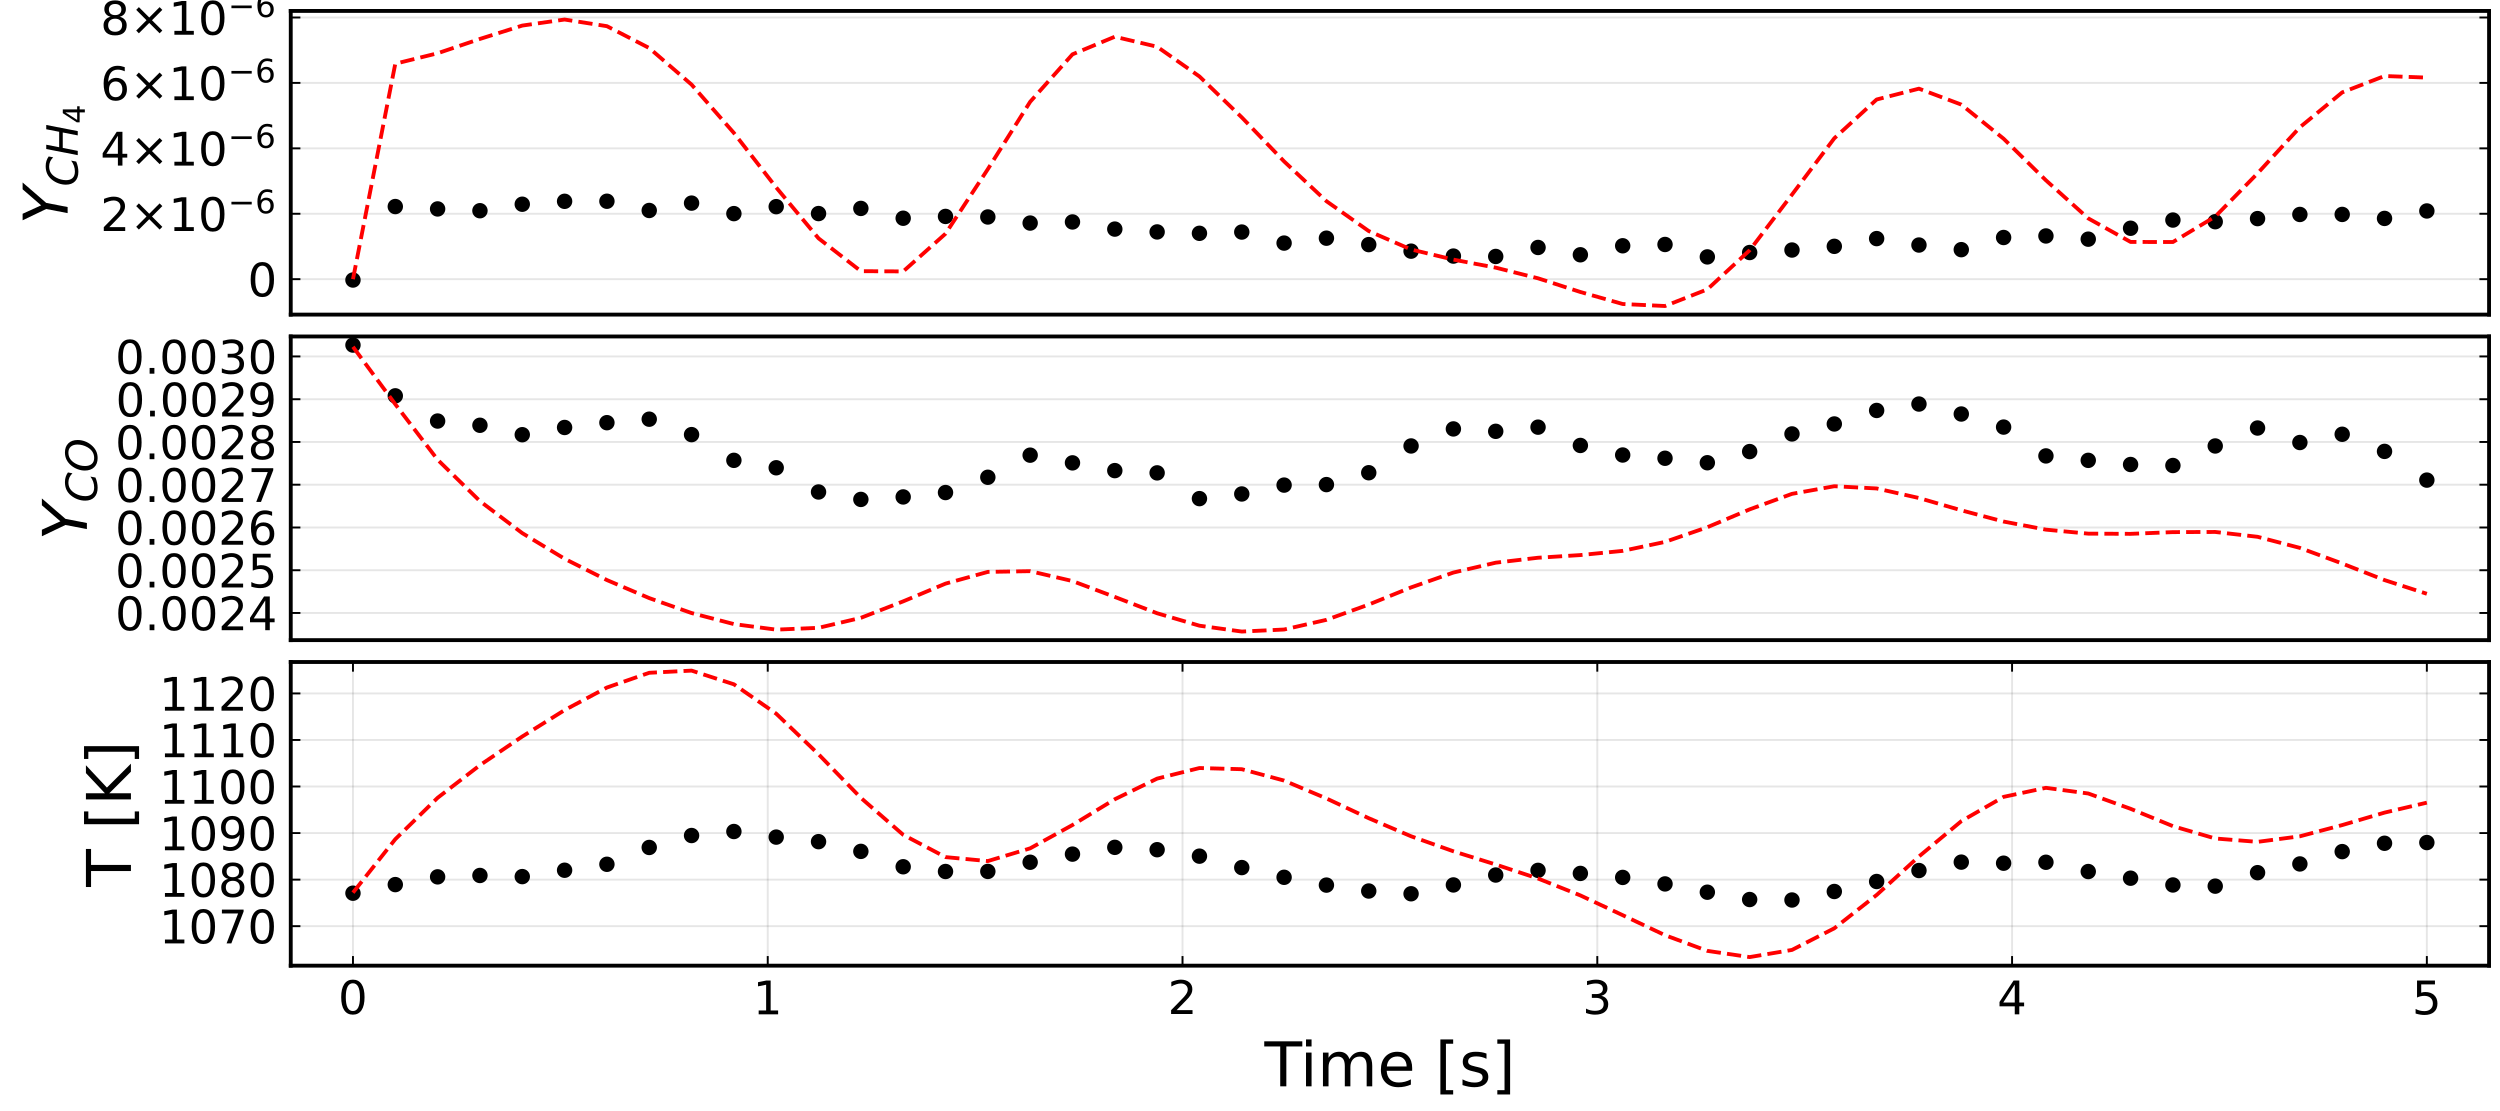 <?xml version="1.0" encoding="utf-8" standalone="no"?>
<!DOCTYPE svg PUBLIC "-//W3C//DTD SVG 1.1//EN"
  "http://www.w3.org/Graphics/SVG/1.1/DTD/svg11.dtd">
<!-- Created with matplotlib (https://matplotlib.org/) -->
<svg height="288pt" version="1.1" viewBox="0 0 648 288" width="648pt" xmlns="http://www.w3.org/2000/svg" xmlns:xlink="http://www.w3.org/1999/xlink">
 <defs>
  <style type="text/css">*{stroke-linecap:butt;stroke-linejoin:round;}</style>
 </defs>
 <g id="figure_1">
  <g id="patch_1">
   <path d="M 0 288 
L 648 288 
L 648 0 
L 0 0 
z
" style="fill:#ffffff;"/>
  </g>
  <g id="axes_1">
   <g id="patch_2">
    <path d="M 75.363 81.545 
L 645.165 81.545 
L 645.165 2.835 
L 75.363 2.835 
z
" style="fill:#ffffff;"/>
   </g>
   <g id="matplotlib.axis_1">
    <g id="xtick_1"/>
    <g id="xtick_2"/>
    <g id="xtick_3"/>
    <g id="xtick_4"/>
    <g id="xtick_5"/>
    <g id="xtick_6"/>
   </g>
   <g id="matplotlib.axis_2">
    <g id="ytick_1">
     <g id="line2d_1">
      <path clip-path="url(#p6707113367)" d="M 75.363 72.363 
L 645.165 72.363 
" style="fill:none;stroke:#000000;stroke-linecap:square;stroke-opacity:0.1;stroke-width:0.5;"/>
     </g>
     <g id="line2d_2">
      <defs>
       <path d="M 0 0 
L 2.5 0 
" id="mff1ef08247" style="stroke:#000000;stroke-width:0.5;"/>
      </defs>
      <g>
       <use style="stroke:#000000;stroke-width:0.5;" x="75.363" xlink:href="#mff1ef08247" y="72.363"/>
      </g>
     </g>
     <g id="line2d_3">
      <defs>
       <path d="M 0 0 
L -2.5 0 
" id="mc7619517e2" style="stroke:#000000;stroke-width:0.5;"/>
      </defs>
      <g>
       <use style="stroke:#000000;stroke-width:0.5;" x="645.165" xlink:href="#mc7619517e2" y="72.363"/>
      </g>
     </g>
     <g id="text_1">
      <!-- $\mathregular{0}$ -->
      <g transform="translate(64.183 76.922)scale(0.12 -0.12)">
       <defs>
        <path d="M 31.781 66.406 
Q 24.172 66.406 20.328 58.906 
Q 16.5 51.422 16.5 36.375 
Q 16.5 21.391 20.328 13.891 
Q 24.172 6.391 31.781 6.391 
Q 39.453 6.391 43.281 13.891 
Q 47.125 21.391 47.125 36.375 
Q 47.125 51.422 43.281 58.906 
Q 39.453 66.406 31.781 66.406 
z
M 31.781 74.219 
Q 44.047 74.219 50.516 64.516 
Q 56.984 54.828 56.984 36.375 
Q 56.984 17.969 50.516 8.266 
Q 44.047 -1.422 31.781 -1.422 
Q 19.531 -1.422 13.062 8.266 
Q 6.594 17.969 6.594 36.375 
Q 6.594 54.828 13.062 64.516 
Q 19.531 74.219 31.781 74.219 
z
" id="DejaVuSans-48"/>
       </defs>
       <use transform="translate(0 0.781)" xlink:href="#DejaVuSans-48"/>
      </g>
     </g>
    </g>
    <g id="ytick_2">
     <g id="line2d_4">
      <path clip-path="url(#p6707113367)" d="M 75.363 55.406 
L 645.165 55.406 
" style="fill:none;stroke:#000000;stroke-linecap:square;stroke-opacity:0.1;stroke-width:0.5;"/>
     </g>
     <g id="line2d_5">
      <g>
       <use style="stroke:#000000;stroke-width:0.5;" x="75.363" xlink:href="#mff1ef08247" y="55.406"/>
      </g>
     </g>
     <g id="line2d_6">
      <g>
       <use style="stroke:#000000;stroke-width:0.5;" x="645.165" xlink:href="#mc7619517e2" y="55.406"/>
      </g>
     </g>
     <g id="text_2">
      <!-- $\mathregular{2×10^{-6}}$ -->
      <g transform="translate(26.023 59.965)scale(0.12 -0.12)">
       <defs>
        <path d="M 19.188 8.297 
L 53.609 8.297 
L 53.609 0 
L 7.328 0 
L 7.328 8.297 
Q 12.938 14.109 22.625 23.891 
Q 32.328 33.688 34.812 36.531 
Q 39.547 41.844 41.422 45.531 
Q 43.312 49.219 43.312 52.781 
Q 43.312 58.594 39.234 62.25 
Q 35.156 65.922 28.609 65.922 
Q 23.969 65.922 18.812 64.312 
Q 13.672 62.703 7.812 59.422 
L 7.812 69.391 
Q 13.766 71.781 18.938 73 
Q 24.125 74.219 28.422 74.219 
Q 39.75 74.219 46.484 68.547 
Q 53.219 62.891 53.219 53.422 
Q 53.219 48.922 51.531 44.891 
Q 49.859 40.875 45.406 35.406 
Q 44.188 33.984 37.641 27.219 
Q 31.109 20.453 19.188 8.297 
z
" id="DejaVuSans-50"/>
        <path d="M 70.125 53.719 
L 47.797 31.297 
L 70.125 8.984 
L 64.312 3.078 
L 41.891 25.484 
L 19.484 3.078 
L 13.719 8.984 
L 35.984 31.297 
L 13.719 53.719 
L 19.484 59.625 
L 41.891 37.203 
L 64.312 59.625 
z
" id="DejaVuSans-215"/>
        <path d="M 12.406 8.297 
L 28.516 8.297 
L 28.516 63.922 
L 10.984 60.406 
L 10.984 69.391 
L 28.422 72.906 
L 38.281 72.906 
L 38.281 8.297 
L 54.391 8.297 
L 54.391 0 
L 12.406 0 
z
" id="DejaVuSans-49"/>
        <path d="M 10.594 35.5 
L 73.188 35.5 
L 73.188 27.203 
L 10.594 27.203 
z
" id="DejaVuSans-8722"/>
        <path d="M 33.016 40.375 
Q 26.375 40.375 22.484 35.828 
Q 18.609 31.297 18.609 23.391 
Q 18.609 15.531 22.484 10.953 
Q 26.375 6.391 33.016 6.391 
Q 39.656 6.391 43.531 10.953 
Q 47.406 15.531 47.406 23.391 
Q 47.406 31.297 43.531 35.828 
Q 39.656 40.375 33.016 40.375 
z
M 52.594 71.297 
L 52.594 62.312 
Q 48.875 64.062 45.094 64.984 
Q 41.312 65.922 37.594 65.922 
Q 27.828 65.922 22.672 59.328 
Q 17.531 52.734 16.797 39.406 
Q 19.672 43.656 24.016 45.922 
Q 28.375 48.188 33.594 48.188 
Q 44.578 48.188 50.953 41.516 
Q 57.328 34.859 57.328 23.391 
Q 57.328 12.156 50.688 5.359 
Q 44.047 -1.422 33.016 -1.422 
Q 20.359 -1.422 13.672 8.266 
Q 6.984 17.969 6.984 36.375 
Q 6.984 53.656 15.188 63.938 
Q 23.391 74.219 37.203 74.219 
Q 40.922 74.219 44.703 73.484 
Q 48.484 72.75 52.594 71.297 
z
" id="DejaVuSans-54"/>
       </defs>
       <use transform="translate(0 0.766)" xlink:href="#DejaVuSans-50"/>
       <use transform="translate(63.623 0.766)" xlink:href="#DejaVuSans-215"/>
       <use transform="translate(147.412 0.766)" xlink:href="#DejaVuSans-49"/>
       <use transform="translate(211.035 0.766)" xlink:href="#DejaVuSans-48"/>
       <use transform="translate(275.615 39.047)scale(0.7)" xlink:href="#DejaVuSans-8722"/>
       <use transform="translate(334.268 39.047)scale(0.7)" xlink:href="#DejaVuSans-54"/>
      </g>
     </g>
    </g>
    <g id="ytick_3">
     <g id="line2d_7">
      <path clip-path="url(#p6707113367)" d="M 75.363 38.449 
L 645.165 38.449 
" style="fill:none;stroke:#000000;stroke-linecap:square;stroke-opacity:0.1;stroke-width:0.5;"/>
     </g>
     <g id="line2d_8">
      <g>
       <use style="stroke:#000000;stroke-width:0.5;" x="75.363" xlink:href="#mff1ef08247" y="38.449"/>
      </g>
     </g>
     <g id="line2d_9">
      <g>
       <use style="stroke:#000000;stroke-width:0.5;" x="645.165" xlink:href="#mc7619517e2" y="38.449"/>
      </g>
     </g>
     <g id="text_3">
      <!-- $\mathregular{4×10^{-6}}$ -->
      <g transform="translate(26.023 43.008)scale(0.12 -0.12)">
       <defs>
        <path d="M 37.797 64.312 
L 12.891 25.391 
L 37.797 25.391 
z
M 35.203 72.906 
L 47.609 72.906 
L 47.609 25.391 
L 58.016 25.391 
L 58.016 17.188 
L 47.609 17.188 
L 47.609 0 
L 37.797 0 
L 37.797 17.188 
L 4.891 17.188 
L 4.891 26.703 
z
" id="DejaVuSans-52"/>
       </defs>
       <use transform="translate(0 0.766)" xlink:href="#DejaVuSans-52"/>
       <use transform="translate(63.623 0.766)" xlink:href="#DejaVuSans-215"/>
       <use transform="translate(147.412 0.766)" xlink:href="#DejaVuSans-49"/>
       <use transform="translate(211.035 0.766)" xlink:href="#DejaVuSans-48"/>
       <use transform="translate(275.615 39.047)scale(0.7)" xlink:href="#DejaVuSans-8722"/>
       <use transform="translate(334.268 39.047)scale(0.7)" xlink:href="#DejaVuSans-54"/>
      </g>
     </g>
    </g>
    <g id="ytick_4">
     <g id="line2d_10">
      <path clip-path="url(#p6707113367)" d="M 75.363 21.493 
L 645.165 21.493 
" style="fill:none;stroke:#000000;stroke-linecap:square;stroke-opacity:0.1;stroke-width:0.5;"/>
     </g>
     <g id="line2d_11">
      <g>
       <use style="stroke:#000000;stroke-width:0.5;" x="75.363" xlink:href="#mff1ef08247" y="21.493"/>
      </g>
     </g>
     <g id="line2d_12">
      <g>
       <use style="stroke:#000000;stroke-width:0.5;" x="645.165" xlink:href="#mc7619517e2" y="21.493"/>
      </g>
     </g>
     <g id="text_4">
      <!-- $\mathregular{6×10^{-6}}$ -->
      <g transform="translate(26.023 26.052)scale(0.12 -0.12)">
       <use transform="translate(0 0.766)" xlink:href="#DejaVuSans-54"/>
       <use transform="translate(63.623 0.766)" xlink:href="#DejaVuSans-215"/>
       <use transform="translate(147.412 0.766)" xlink:href="#DejaVuSans-49"/>
       <use transform="translate(211.035 0.766)" xlink:href="#DejaVuSans-48"/>
       <use transform="translate(275.615 39.047)scale(0.7)" xlink:href="#DejaVuSans-8722"/>
       <use transform="translate(334.268 39.047)scale(0.7)" xlink:href="#DejaVuSans-54"/>
      </g>
     </g>
    </g>
    <g id="ytick_5">
     <g id="line2d_13">
      <path clip-path="url(#p6707113367)" d="M 75.363 4.536 
L 645.165 4.536 
" style="fill:none;stroke:#000000;stroke-linecap:square;stroke-opacity:0.1;stroke-width:0.5;"/>
     </g>
     <g id="line2d_14">
      <g>
       <use style="stroke:#000000;stroke-width:0.5;" x="75.363" xlink:href="#mff1ef08247" y="4.536"/>
      </g>
     </g>
     <g id="line2d_15">
      <g>
       <use style="stroke:#000000;stroke-width:0.5;" x="645.165" xlink:href="#mc7619517e2" y="4.536"/>
      </g>
     </g>
     <g id="text_5">
      <!-- $\mathregular{8×10^{-6}}$ -->
      <g transform="translate(26.023 9.095)scale(0.12 -0.12)">
       <defs>
        <path d="M 31.781 34.625 
Q 24.75 34.625 20.719 30.859 
Q 16.703 27.094 16.703 20.516 
Q 16.703 13.922 20.719 10.156 
Q 24.75 6.391 31.781 6.391 
Q 38.812 6.391 42.859 10.172 
Q 46.922 13.969 46.922 20.516 
Q 46.922 27.094 42.891 30.859 
Q 38.875 34.625 31.781 34.625 
z
M 21.922 38.812 
Q 15.578 40.375 12.031 44.719 
Q 8.5 49.078 8.5 55.328 
Q 8.5 64.062 14.719 69.141 
Q 20.953 74.219 31.781 74.219 
Q 42.672 74.219 48.875 69.141 
Q 55.078 64.062 55.078 55.328 
Q 55.078 49.078 51.531 44.719 
Q 48 40.375 41.703 38.812 
Q 48.828 37.156 52.797 32.312 
Q 56.781 27.484 56.781 20.516 
Q 56.781 9.906 50.312 4.234 
Q 43.844 -1.422 31.781 -1.422 
Q 19.734 -1.422 13.25 4.234 
Q 6.781 9.906 6.781 20.516 
Q 6.781 27.484 10.781 32.312 
Q 14.797 37.156 21.922 38.812 
z
M 18.312 54.391 
Q 18.312 48.734 21.844 45.562 
Q 25.391 42.391 31.781 42.391 
Q 38.141 42.391 41.719 45.562 
Q 45.312 48.734 45.312 54.391 
Q 45.312 60.062 41.719 63.234 
Q 38.141 66.406 31.781 66.406 
Q 25.391 66.406 21.844 63.234 
Q 18.312 60.062 18.312 54.391 
z
" id="DejaVuSans-56"/>
       </defs>
       <use transform="translate(0 0.766)" xlink:href="#DejaVuSans-56"/>
       <use transform="translate(63.623 0.766)" xlink:href="#DejaVuSans-215"/>
       <use transform="translate(147.412 0.766)" xlink:href="#DejaVuSans-49"/>
       <use transform="translate(211.035 0.766)" xlink:href="#DejaVuSans-48"/>
       <use transform="translate(275.615 39.047)scale(0.7)" xlink:href="#DejaVuSans-8722"/>
       <use transform="translate(334.268 39.047)scale(0.7)" xlink:href="#DejaVuSans-54"/>
      </g>
     </g>
    </g>
    <g id="text_6">
     <!-- $Y_{CH_4}$ -->
     <g transform="translate(17.543 58.11)rotate(-90)scale(0.16 -0.16)">
      <defs>
       <path d="M 6.297 72.906 
L 16.891 72.906 
L 30.516 42.922 
L 56.5 72.906 
L 67.578 72.906 
L 34.516 34.719 
L 27.781 0 
L 17.922 0 
L 24.609 34.719 
z
" id="DejaVuSans-Oblique-89"/>
       <path d="M 69.484 67.281 
L 67.484 56.891 
Q 62.797 61.625 57.547 63.922 
Q 52.297 66.219 46.188 66.219 
Q 37.844 66.219 31.516 62.203 
Q 25.203 58.203 20.609 50 
Q 17.672 44.734 16.125 38.844 
Q 14.594 32.953 14.594 27 
Q 14.594 17.047 19.75 11.812 
Q 24.906 6.594 34.719 6.594 
Q 41.5 6.594 47.75 8.766 
Q 54 10.938 59.906 15.281 
L 57.625 3.609 
Q 51.812 1.125 45.875 -0.141 
Q 39.938 -1.422 33.984 -1.422 
Q 19.969 -1.422 12.078 6.188 
Q 4.203 13.812 4.203 27.391 
Q 4.203 36.078 7.203 44.469 
Q 10.203 52.875 15.828 59.812 
Q 21.781 67.188 29.422 70.703 
Q 37.062 74.219 47.219 74.219 
Q 53.469 74.219 59.062 72.484 
Q 64.656 70.75 69.484 67.281 
z
" id="DejaVuSans-Oblique-67"/>
       <path d="M 16.891 72.906 
L 26.812 72.906 
L 21 43.016 
L 56.781 43.016 
L 62.594 72.906 
L 72.516 72.906 
L 58.297 0 
L 48.391 0 
L 55.172 34.719 
L 19.391 34.719 
L 12.594 0 
L 2.688 0 
z
" id="DejaVuSans-Oblique-72"/>
      </defs>
      <use transform="translate(0 0.094)" xlink:href="#DejaVuSans-Oblique-89"/>
      <use transform="translate(61.084 -16.312)scale(0.7)" xlink:href="#DejaVuSans-Oblique-67"/>
      <use transform="translate(109.961 -16.312)scale(0.7)" xlink:href="#DejaVuSans-Oblique-72"/>
      <use transform="translate(162.598 -27.797)scale(0.49)" xlink:href="#DejaVuSans-52"/>
     </g>
    </g>
   </g>
   <g id="PathCollection_1">
    <defs>
     <path d="M 0 2 
C 0.53 2 1.039 1.789 1.414 1.414 
C 1.789 1.039 2 0.53 2 0 
C 2 -0.53 1.789 -1.039 1.414 -1.414 
C 1.039 -1.789 0.53 -2 0 -2 
C -0.53 -2 -1.039 -1.789 -1.414 -1.414 
C -1.789 -1.039 -2 -0.53 -2 0 
C -2 0.53 -1.789 1.039 -1.414 1.414 
C -1.039 1.789 -0.53 2 0 2 
z
" id="ma1928ff692"/>
    </defs>
    <g clip-path="url(#p6707113367)">
     <use x="91.49" xlink:href="#ma1928ff692" y="72.581"/>
     <use x="102.46" xlink:href="#ma1928ff692" y="53.538"/>
     <use x="113.43" xlink:href="#ma1928ff692" y="54.155"/>
     <use x="124.401" xlink:href="#ma1928ff692" y="54.618"/>
     <use x="135.371" xlink:href="#ma1928ff692" y="52.937"/>
     <use x="146.342" xlink:href="#ma1928ff692" y="52.18"/>
     <use x="157.312" xlink:href="#ma1928ff692" y="52.161"/>
     <use x="168.282" xlink:href="#ma1928ff692" y="54.555"/>
     <use x="179.253" xlink:href="#ma1928ff692" y="52.648"/>
     <use x="190.223" xlink:href="#ma1928ff692" y="55.369"/>
     <use x="201.193" xlink:href="#ma1928ff692" y="53.565"/>
     <use x="212.164" xlink:href="#ma1928ff692" y="55.356"/>
     <use x="223.134" xlink:href="#ma1928ff692" y="54.022"/>
     <use x="234.105" xlink:href="#ma1928ff692" y="56.566"/>
     <use x="245.075" xlink:href="#ma1928ff692" y="56.1"/>
     <use x="256.045" xlink:href="#ma1928ff692" y="56.24"/>
     <use x="267.016" xlink:href="#ma1928ff692" y="57.815"/>
     <use x="277.986" xlink:href="#ma1928ff692" y="57.53"/>
     <use x="288.957" xlink:href="#ma1928ff692" y="59.381"/>
     <use x="299.927" xlink:href="#ma1928ff692" y="60.116"/>
     <use x="310.897" xlink:href="#ma1928ff692" y="60.475"/>
     <use x="321.868" xlink:href="#ma1928ff692" y="60.148"/>
     <use x="332.838" xlink:href="#ma1928ff692" y="63.007"/>
     <use x="343.809" xlink:href="#ma1928ff692" y="61.738"/>
     <use x="354.779" xlink:href="#ma1928ff692" y="63.403"/>
     <use x="365.749" xlink:href="#ma1928ff692" y="65.099"/>
     <use x="376.72" xlink:href="#ma1928ff692" y="66.375"/>
     <use x="387.69" xlink:href="#ma1928ff692" y="66.476"/>
     <use x="398.661" xlink:href="#ma1928ff692" y="64.143"/>
     <use x="409.631" xlink:href="#ma1928ff692" y="66.039"/>
     <use x="420.601" xlink:href="#ma1928ff692" y="63.705"/>
     <use x="431.572" xlink:href="#ma1928ff692" y="63.369"/>
     <use x="442.542" xlink:href="#ma1928ff692" y="66.588"/>
     <use x="453.513" xlink:href="#ma1928ff692" y="65.454"/>
     <use x="464.483" xlink:href="#ma1928ff692" y="64.806"/>
     <use x="475.453" xlink:href="#ma1928ff692" y="63.85"/>
     <use x="486.424" xlink:href="#ma1928ff692" y="61.844"/>
     <use x="497.394" xlink:href="#ma1928ff692" y="63.512"/>
     <use x="508.365" xlink:href="#ma1928ff692" y="64.712"/>
     <use x="519.335" xlink:href="#ma1928ff692" y="61.56"/>
     <use x="530.305" xlink:href="#ma1928ff692" y="61.16"/>
     <use x="541.276" xlink:href="#ma1928ff692" y="61.992"/>
     <use x="552.246" xlink:href="#ma1928ff692" y="59.162"/>
     <use x="563.217" xlink:href="#ma1928ff692" y="57.037"/>
     <use x="574.187" xlink:href="#ma1928ff692" y="57.466"/>
     <use x="585.157" xlink:href="#ma1928ff692" y="56.662"/>
     <use x="596.128" xlink:href="#ma1928ff692" y="55.588"/>
     <use x="607.098" xlink:href="#ma1928ff692" y="55.58"/>
     <use x="618.068" xlink:href="#ma1928ff692" y="56.613"/>
     <use x="629.039" xlink:href="#ma1928ff692" y="54.681"/>
    </g>
   </g>
   <g id="line2d_16">
    <path clip-path="url(#p6707113367)" d="M 91.49 72.363 
L 102.46 16.514 
L 113.43 13.804 
L 124.401 10.093 
L 135.371 6.63 
L 146.342 5.062 
L 157.312 6.785 
L 168.282 12.451 
L 179.253 21.928 
L 190.223 34.463 
L 201.193 48.596 
L 212.164 61.776 
L 223.134 70.283 
L 234.105 70.353 
L 245.075 60.578 
L 256.045 43.846 
L 267.016 26.387 
L 277.986 14.082 
L 288.957 9.521 
L 299.927 12.11 
L 310.897 19.818 
L 321.868 30.423 
L 332.838 41.839 
L 343.809 52.144 
L 354.779 59.892 
L 365.749 64.661 
L 376.72 67.298 
L 387.69 69.375 
L 398.661 72.136 
L 409.631 75.683 
L 420.601 78.798 
L 431.572 79.318 
L 442.542 75.004 
L 453.513 64.867 
L 464.483 50.442 
L 475.453 35.841 
L 486.424 25.791 
L 497.394 22.982 
L 508.365 27.108 
L 519.335 35.952 
L 530.305 46.736 
L 541.276 56.606 
L 552.246 62.707 
L 563.217 62.734 
L 574.187 56.139 
L 585.157 44.942 
L 596.128 32.989 
L 607.098 23.947 
L 618.068 19.702 
L 629.039 20.113 
" style="fill:none;stroke:#ff0000;stroke-dasharray:3.7,1.6;stroke-dashoffset:0;"/>
   </g>
   <g id="patch_3">
    <path d="M 75.363 81.545 
L 75.363 2.835 
" style="fill:none;stroke:#000000;stroke-linecap:square;stroke-linejoin:miter;"/>
   </g>
   <g id="patch_4">
    <path d="M 645.165 81.545 
L 645.165 2.835 
" style="fill:none;stroke:#000000;stroke-linecap:square;stroke-linejoin:miter;"/>
   </g>
   <g id="patch_5">
    <path d="M 75.363 81.545 
L 645.165 81.545 
" style="fill:none;stroke:#000000;stroke-linecap:square;stroke-linejoin:miter;"/>
   </g>
   <g id="patch_6">
    <path d="M 75.363 2.835 
L 645.165 2.835 
" style="fill:none;stroke:#000000;stroke-linecap:square;stroke-linejoin:miter;"/>
   </g>
  </g>
  <g id="axes_2">
   <g id="patch_7">
    <path d="M 75.363 165.925 
L 645.165 165.925 
L 645.165 87.215 
L 75.363 87.215 
z
" style="fill:#ffffff;"/>
   </g>
   <g id="matplotlib.axis_3">
    <g id="xtick_7"/>
    <g id="xtick_8"/>
    <g id="xtick_9"/>
    <g id="xtick_10"/>
    <g id="xtick_11"/>
    <g id="xtick_12"/>
   </g>
   <g id="matplotlib.axis_4">
    <g id="ytick_6">
     <g id="line2d_17">
      <path clip-path="url(#p73a474c626)" d="M 75.363 158.888 
L 645.165 158.888 
" style="fill:none;stroke:#000000;stroke-linecap:square;stroke-opacity:0.1;stroke-width:0.5;"/>
     </g>
     <g id="line2d_18">
      <g>
       <use style="stroke:#000000;stroke-width:0.5;" x="75.363" xlink:href="#mff1ef08247" y="158.888"/>
      </g>
     </g>
     <g id="line2d_19">
      <g>
       <use style="stroke:#000000;stroke-width:0.5;" x="645.165" xlink:href="#mc7619517e2" y="158.888"/>
      </g>
     </g>
     <g id="text_7">
      <!-- $\mathregular{0.0024}$ -->
      <g transform="translate(29.863 163.447)scale(0.12 -0.12)">
       <defs>
        <path d="M 10.688 12.406 
L 21 12.406 
L 21 0 
L 10.688 0 
z
" id="DejaVuSans-46"/>
       </defs>
       <use transform="translate(0 0.781)" xlink:href="#DejaVuSans-48"/>
       <use transform="translate(63.623 0.781)" xlink:href="#DejaVuSans-46"/>
       <use transform="translate(95.41 0.781)" xlink:href="#DejaVuSans-48"/>
       <use transform="translate(159.033 0.781)" xlink:href="#DejaVuSans-48"/>
       <use transform="translate(222.656 0.781)" xlink:href="#DejaVuSans-50"/>
       <use transform="translate(286.279 0.781)" xlink:href="#DejaVuSans-52"/>
      </g>
     </g>
    </g>
    <g id="ytick_7">
     <g id="line2d_20">
      <path clip-path="url(#p73a474c626)" d="M 75.363 147.805 
L 645.165 147.805 
" style="fill:none;stroke:#000000;stroke-linecap:square;stroke-opacity:0.1;stroke-width:0.5;"/>
     </g>
     <g id="line2d_21">
      <g>
       <use style="stroke:#000000;stroke-width:0.5;" x="75.363" xlink:href="#mff1ef08247" y="147.805"/>
      </g>
     </g>
     <g id="line2d_22">
      <g>
       <use style="stroke:#000000;stroke-width:0.5;" x="645.165" xlink:href="#mc7619517e2" y="147.805"/>
      </g>
     </g>
     <g id="text_8">
      <!-- $\mathregular{0.0025}$ -->
      <g transform="translate(29.863 152.364)scale(0.12 -0.12)">
       <defs>
        <path d="M 10.797 72.906 
L 49.516 72.906 
L 49.516 64.594 
L 19.828 64.594 
L 19.828 46.734 
Q 21.969 47.469 24.109 47.828 
Q 26.266 48.188 28.422 48.188 
Q 40.625 48.188 47.75 41.5 
Q 54.891 34.812 54.891 23.391 
Q 54.891 11.625 47.562 5.094 
Q 40.234 -1.422 26.906 -1.422 
Q 22.312 -1.422 17.547 -0.641 
Q 12.797 0.141 7.719 1.703 
L 7.719 11.625 
Q 12.109 9.234 16.797 8.062 
Q 21.484 6.891 26.703 6.891 
Q 35.156 6.891 40.078 11.328 
Q 45.016 15.766 45.016 23.391 
Q 45.016 31 40.078 35.438 
Q 35.156 39.891 26.703 39.891 
Q 22.75 39.891 18.812 39.016 
Q 14.891 38.141 10.797 36.281 
z
" id="DejaVuSans-53"/>
       </defs>
       <use transform="translate(0 0.781)" xlink:href="#DejaVuSans-48"/>
       <use transform="translate(63.623 0.781)" xlink:href="#DejaVuSans-46"/>
       <use transform="translate(95.41 0.781)" xlink:href="#DejaVuSans-48"/>
       <use transform="translate(159.033 0.781)" xlink:href="#DejaVuSans-48"/>
       <use transform="translate(222.656 0.781)" xlink:href="#DejaVuSans-50"/>
       <use transform="translate(286.279 0.781)" xlink:href="#DejaVuSans-53"/>
      </g>
     </g>
    </g>
    <g id="ytick_8">
     <g id="line2d_23">
      <path clip-path="url(#p73a474c626)" d="M 75.363 136.723 
L 645.165 136.723 
" style="fill:none;stroke:#000000;stroke-linecap:square;stroke-opacity:0.1;stroke-width:0.5;"/>
     </g>
     <g id="line2d_24">
      <g>
       <use style="stroke:#000000;stroke-width:0.5;" x="75.363" xlink:href="#mff1ef08247" y="136.723"/>
      </g>
     </g>
     <g id="line2d_25">
      <g>
       <use style="stroke:#000000;stroke-width:0.5;" x="645.165" xlink:href="#mc7619517e2" y="136.723"/>
      </g>
     </g>
     <g id="text_9">
      <!-- $\mathregular{0.0026}$ -->
      <g transform="translate(29.863 141.282)scale(0.12 -0.12)">
       <use transform="translate(0 0.781)" xlink:href="#DejaVuSans-48"/>
       <use transform="translate(63.623 0.781)" xlink:href="#DejaVuSans-46"/>
       <use transform="translate(95.41 0.781)" xlink:href="#DejaVuSans-48"/>
       <use transform="translate(159.033 0.781)" xlink:href="#DejaVuSans-48"/>
       <use transform="translate(222.656 0.781)" xlink:href="#DejaVuSans-50"/>
       <use transform="translate(286.279 0.781)" xlink:href="#DejaVuSans-54"/>
      </g>
     </g>
    </g>
    <g id="ytick_9">
     <g id="line2d_26">
      <path clip-path="url(#p73a474c626)" d="M 75.363 125.641 
L 645.165 125.641 
" style="fill:none;stroke:#000000;stroke-linecap:square;stroke-opacity:0.1;stroke-width:0.5;"/>
     </g>
     <g id="line2d_27">
      <g>
       <use style="stroke:#000000;stroke-width:0.5;" x="75.363" xlink:href="#mff1ef08247" y="125.641"/>
      </g>
     </g>
     <g id="line2d_28">
      <g>
       <use style="stroke:#000000;stroke-width:0.5;" x="645.165" xlink:href="#mc7619517e2" y="125.641"/>
      </g>
     </g>
     <g id="text_10">
      <!-- $\mathregular{0.0027}$ -->
      <g transform="translate(29.863 130.2)scale(0.12 -0.12)">
       <defs>
        <path d="M 8.203 72.906 
L 55.078 72.906 
L 55.078 68.703 
L 28.609 0 
L 18.312 0 
L 43.219 64.594 
L 8.203 64.594 
z
" id="DejaVuSans-55"/>
       </defs>
       <use transform="translate(0 0.781)" xlink:href="#DejaVuSans-48"/>
       <use transform="translate(63.623 0.781)" xlink:href="#DejaVuSans-46"/>
       <use transform="translate(95.41 0.781)" xlink:href="#DejaVuSans-48"/>
       <use transform="translate(159.033 0.781)" xlink:href="#DejaVuSans-48"/>
       <use transform="translate(222.656 0.781)" xlink:href="#DejaVuSans-50"/>
       <use transform="translate(286.279 0.781)" xlink:href="#DejaVuSans-55"/>
      </g>
     </g>
    </g>
    <g id="ytick_10">
     <g id="line2d_29">
      <path clip-path="url(#p73a474c626)" d="M 75.363 114.559 
L 645.165 114.559 
" style="fill:none;stroke:#000000;stroke-linecap:square;stroke-opacity:0.1;stroke-width:0.5;"/>
     </g>
     <g id="line2d_30">
      <g>
       <use style="stroke:#000000;stroke-width:0.5;" x="75.363" xlink:href="#mff1ef08247" y="114.559"/>
      </g>
     </g>
     <g id="line2d_31">
      <g>
       <use style="stroke:#000000;stroke-width:0.5;" x="645.165" xlink:href="#mc7619517e2" y="114.559"/>
      </g>
     </g>
     <g id="text_11">
      <!-- $\mathregular{0.0028}$ -->
      <g transform="translate(29.863 119.118)scale(0.12 -0.12)">
       <use transform="translate(0 0.781)" xlink:href="#DejaVuSans-48"/>
       <use transform="translate(63.623 0.781)" xlink:href="#DejaVuSans-46"/>
       <use transform="translate(95.41 0.781)" xlink:href="#DejaVuSans-48"/>
       <use transform="translate(159.033 0.781)" xlink:href="#DejaVuSans-48"/>
       <use transform="translate(222.656 0.781)" xlink:href="#DejaVuSans-50"/>
       <use transform="translate(286.279 0.781)" xlink:href="#DejaVuSans-56"/>
      </g>
     </g>
    </g>
    <g id="ytick_11">
     <g id="line2d_32">
      <path clip-path="url(#p73a474c626)" d="M 75.363 103.477 
L 645.165 103.477 
" style="fill:none;stroke:#000000;stroke-linecap:square;stroke-opacity:0.1;stroke-width:0.5;"/>
     </g>
     <g id="line2d_33">
      <g>
       <use style="stroke:#000000;stroke-width:0.5;" x="75.363" xlink:href="#mff1ef08247" y="103.477"/>
      </g>
     </g>
     <g id="line2d_34">
      <g>
       <use style="stroke:#000000;stroke-width:0.5;" x="645.165" xlink:href="#mc7619517e2" y="103.477"/>
      </g>
     </g>
     <g id="text_12">
      <!-- $\mathregular{0.0029}$ -->
      <g transform="translate(29.983 108.036)scale(0.12 -0.12)">
       <defs>
        <path d="M 10.984 1.516 
L 10.984 10.5 
Q 14.703 8.734 18.5 7.812 
Q 22.312 6.891 25.984 6.891 
Q 35.75 6.891 40.891 13.453 
Q 46.047 20.016 46.781 33.406 
Q 43.953 29.203 39.594 26.953 
Q 35.25 24.703 29.984 24.703 
Q 19.047 24.703 12.672 31.312 
Q 6.297 37.938 6.297 49.422 
Q 6.297 60.641 12.938 67.422 
Q 19.578 74.219 30.609 74.219 
Q 43.266 74.219 49.922 64.516 
Q 56.594 54.828 56.594 36.375 
Q 56.594 19.141 48.406 8.859 
Q 40.234 -1.422 26.422 -1.422 
Q 22.703 -1.422 18.891 -0.688 
Q 15.094 0.047 10.984 1.516 
z
M 30.609 32.422 
Q 37.25 32.422 41.125 36.953 
Q 45.016 41.5 45.016 49.422 
Q 45.016 57.281 41.125 61.844 
Q 37.25 66.406 30.609 66.406 
Q 23.969 66.406 20.094 61.844 
Q 16.219 57.281 16.219 49.422 
Q 16.219 41.5 20.094 36.953 
Q 23.969 32.422 30.609 32.422 
z
" id="DejaVuSans-57"/>
       </defs>
       <use transform="translate(0 0.781)" xlink:href="#DejaVuSans-48"/>
       <use transform="translate(63.623 0.781)" xlink:href="#DejaVuSans-46"/>
       <use transform="translate(95.41 0.781)" xlink:href="#DejaVuSans-48"/>
       <use transform="translate(159.033 0.781)" xlink:href="#DejaVuSans-48"/>
       <use transform="translate(222.656 0.781)" xlink:href="#DejaVuSans-50"/>
       <use transform="translate(284.529 0.781)" xlink:href="#DejaVuSans-57"/>
      </g>
     </g>
    </g>
    <g id="ytick_12">
     <g id="line2d_35">
      <path clip-path="url(#p73a474c626)" d="M 75.363 92.395 
L 645.165 92.395 
" style="fill:none;stroke:#000000;stroke-linecap:square;stroke-opacity:0.1;stroke-width:0.5;"/>
     </g>
     <g id="line2d_36">
      <g>
       <use style="stroke:#000000;stroke-width:0.5;" x="75.363" xlink:href="#mff1ef08247" y="92.395"/>
      </g>
     </g>
     <g id="line2d_37">
      <g>
       <use style="stroke:#000000;stroke-width:0.5;" x="645.165" xlink:href="#mc7619517e2" y="92.395"/>
      </g>
     </g>
     <g id="text_13">
      <!-- $\mathregular{0.0030}$ -->
      <g transform="translate(29.863 96.954)scale(0.12 -0.12)">
       <defs>
        <path d="M 40.578 39.312 
Q 47.656 37.797 51.625 33 
Q 55.609 28.219 55.609 21.188 
Q 55.609 10.406 48.188 4.484 
Q 40.766 -1.422 27.094 -1.422 
Q 22.516 -1.422 17.656 -0.516 
Q 12.797 0.391 7.625 2.203 
L 7.625 11.719 
Q 11.719 9.328 16.594 8.109 
Q 21.484 6.891 26.812 6.891 
Q 36.078 6.891 40.938 10.547 
Q 45.797 14.203 45.797 21.188 
Q 45.797 27.641 41.281 31.266 
Q 36.766 34.906 28.719 34.906 
L 20.219 34.906 
L 20.219 43.016 
L 29.109 43.016 
Q 36.375 43.016 40.234 45.922 
Q 44.094 48.828 44.094 54.297 
Q 44.094 59.906 40.109 62.906 
Q 36.141 65.922 28.719 65.922 
Q 24.656 65.922 20.016 65.031 
Q 15.375 64.156 9.812 62.312 
L 9.812 71.094 
Q 15.438 72.656 20.344 73.438 
Q 25.25 74.219 29.594 74.219 
Q 40.828 74.219 47.359 69.109 
Q 53.906 64.016 53.906 55.328 
Q 53.906 49.266 50.438 45.094 
Q 46.969 40.922 40.578 39.312 
z
" id="DejaVuSans-51"/>
       </defs>
       <use transform="translate(0 0.781)" xlink:href="#DejaVuSans-48"/>
       <use transform="translate(63.623 0.781)" xlink:href="#DejaVuSans-46"/>
       <use transform="translate(95.41 0.781)" xlink:href="#DejaVuSans-48"/>
       <use transform="translate(159.033 0.781)" xlink:href="#DejaVuSans-48"/>
       <use transform="translate(222.656 0.781)" xlink:href="#DejaVuSans-51"/>
       <use transform="translate(286.279 0.781)" xlink:href="#DejaVuSans-48"/>
      </g>
     </g>
    </g>
    <g id="text_14">
     <!-- $Y_{CO}$ -->
     <g transform="translate(22.536 140.01)rotate(-90)scale(0.16 -0.16)">
      <defs>
       <path d="M 45.609 66.219 
Q 37.5 66.219 31.297 62.281 
Q 25.094 58.344 20.516 50.297 
Q 17.578 45.172 16.031 39.406 
Q 14.5 33.641 14.5 27.781 
Q 14.5 17.625 19.359 12.109 
Q 24.219 6.594 33.109 6.594 
Q 41.109 6.594 47.375 10.562 
Q 53.656 14.547 58.109 22.406 
Q 61.078 27.688 62.641 33.469 
Q 64.203 39.266 64.203 45.016 
Q 64.203 55.125 59.312 60.672 
Q 54.438 66.219 45.609 66.219 
z
M 32.812 -1.422 
Q 19.391 -1.422 11.688 6.531 
Q 4 14.5 4 28.328 
Q 4 36.234 7 44.484 
Q 10.016 52.734 15.281 59.188 
Q 21.484 66.75 29.094 70.484 
Q 36.719 74.219 45.906 74.219 
Q 59.281 74.219 66.984 66.328 
Q 74.703 58.453 74.703 44.828 
Q 74.703 36.422 71.766 28.312 
Q 68.844 20.219 63.375 13.625 
Q 57.125 6 49.578 2.281 
Q 42.047 -1.422 32.812 -1.422 
z
" id="DejaVuSans-Oblique-79"/>
      </defs>
      <use transform="translate(0 0.094)" xlink:href="#DejaVuSans-Oblique-89"/>
      <use transform="translate(61.084 -16.312)scale(0.7)" xlink:href="#DejaVuSans-Oblique-67"/>
      <use transform="translate(109.961 -16.312)scale(0.7)" xlink:href="#DejaVuSans-Oblique-79"/>
     </g>
    </g>
   </g>
   <g id="PathCollection_2">
    <g clip-path="url(#p73a474c626)">
     <use x="91.49" xlink:href="#ma1928ff692" y="89.442"/>
     <use x="102.46" xlink:href="#ma1928ff692" y="102.602"/>
     <use x="113.43" xlink:href="#ma1928ff692" y="109.134"/>
     <use x="124.401" xlink:href="#ma1928ff692" y="110.231"/>
     <use x="135.371" xlink:href="#ma1928ff692" y="112.675"/>
     <use x="146.342" xlink:href="#ma1928ff692" y="110.801"/>
     <use x="157.312" xlink:href="#ma1928ff692" y="109.559"/>
     <use x="168.282" xlink:href="#ma1928ff692" y="108.654"/>
     <use x="179.253" xlink:href="#ma1928ff692" y="112.652"/>
     <use x="190.223" xlink:href="#ma1928ff692" y="119.321"/>
     <use x="201.193" xlink:href="#ma1928ff692" y="121.247"/>
     <use x="212.164" xlink:href="#ma1928ff692" y="127.522"/>
     <use x="223.134" xlink:href="#ma1928ff692" y="129.449"/>
     <use x="234.105" xlink:href="#ma1928ff692" y="128.806"/>
     <use x="245.075" xlink:href="#ma1928ff692" y="127.667"/>
     <use x="256.045" xlink:href="#ma1928ff692" y="123.71"/>
     <use x="267.016" xlink:href="#ma1928ff692" y="117.979"/>
     <use x="277.986" xlink:href="#ma1928ff692" y="119.975"/>
     <use x="288.957" xlink:href="#ma1928ff692" y="121.982"/>
     <use x="299.927" xlink:href="#ma1928ff692" y="122.569"/>
     <use x="310.897" xlink:href="#ma1928ff692" y="129.242"/>
     <use x="321.868" xlink:href="#ma1928ff692" y="128.036"/>
     <use x="332.838" xlink:href="#ma1928ff692" y="125.738"/>
     <use x="343.809" xlink:href="#ma1928ff692" y="125.607"/>
     <use x="354.779" xlink:href="#ma1928ff692" y="122.532"/>
     <use x="365.749" xlink:href="#ma1928ff692" y="115.592"/>
     <use x="376.72" xlink:href="#ma1928ff692" y="111.177"/>
     <use x="387.69" xlink:href="#ma1928ff692" y="111.798"/>
     <use x="398.661" xlink:href="#ma1928ff692" y="110.718"/>
     <use x="409.631" xlink:href="#ma1928ff692" y="115.462"/>
     <use x="420.601" xlink:href="#ma1928ff692" y="117.939"/>
     <use x="431.572" xlink:href="#ma1928ff692" y="118.782"/>
     <use x="442.542" xlink:href="#ma1928ff692" y="119.941"/>
     <use x="453.513" xlink:href="#ma1928ff692" y="117.046"/>
     <use x="464.483" xlink:href="#ma1928ff692" y="112.477"/>
     <use x="475.453" xlink:href="#ma1928ff692" y="109.892"/>
     <use x="486.424" xlink:href="#ma1928ff692" y="106.391"/>
     <use x="497.394" xlink:href="#ma1928ff692" y="104.729"/>
     <use x="508.365" xlink:href="#ma1928ff692" y="107.312"/>
     <use x="519.335" xlink:href="#ma1928ff692" y="110.7"/>
     <use x="530.305" xlink:href="#ma1928ff692" y="118.175"/>
     <use x="541.276" xlink:href="#ma1928ff692" y="119.323"/>
     <use x="552.246" xlink:href="#ma1928ff692" y="120.4"/>
     <use x="563.217" xlink:href="#ma1928ff692" y="120.66"/>
     <use x="574.187" xlink:href="#ma1928ff692" y="115.596"/>
     <use x="585.157" xlink:href="#ma1928ff692" y="110.944"/>
     <use x="596.128" xlink:href="#ma1928ff692" y="114.7"/>
     <use x="607.098" xlink:href="#ma1928ff692" y="112.562"/>
     <use x="618.068" xlink:href="#ma1928ff692" y="117.001"/>
     <use x="629.039" xlink:href="#ma1928ff692" y="124.445"/>
    </g>
   </g>
   <g id="line2d_38">
    <path clip-path="url(#p73a474c626)" d="M 91.49 89.893 
L 102.46 104.782 
L 113.43 119.163 
L 124.401 129.893 
L 135.371 138.188 
L 146.342 144.832 
L 157.312 150.35 
L 168.282 155.027 
L 179.253 158.901 
L 190.223 161.764 
L 201.193 163.2 
L 212.164 162.734 
L 223.134 160.144 
L 234.105 155.873 
L 245.075 151.278 
L 256.045 148.235 
L 267.016 148.045 
L 277.986 150.61 
L 288.957 154.726 
L 299.927 158.955 
L 310.897 162.18 
L 321.868 163.698 
L 332.838 163.171 
L 343.809 160.661 
L 354.779 156.701 
L 365.749 152.256 
L 376.72 148.406 
L 387.69 145.849 
L 398.661 144.566 
L 409.631 143.875 
L 420.601 142.787 
L 431.572 140.463 
L 442.542 136.657 
L 453.513 132.028 
L 464.483 128.007 
L 475.453 126.03 
L 486.424 126.608 
L 497.394 129.084 
L 508.365 132.27 
L 519.335 135.187 
L 530.305 137.283 
L 541.276 138.322 
L 552.246 138.372 
L 563.217 137.925 
L 574.187 137.883 
L 585.157 139.138 
L 596.128 142.013 
L 607.098 146.061 
L 618.068 150.357 
L 629.039 153.909 
" style="fill:none;stroke:#ff0000;stroke-dasharray:3.7,1.6;stroke-dashoffset:0;"/>
   </g>
   <g id="patch_8">
    <path d="M 75.363 165.925 
L 75.363 87.215 
" style="fill:none;stroke:#000000;stroke-linecap:square;stroke-linejoin:miter;"/>
   </g>
   <g id="patch_9">
    <path d="M 645.165 165.925 
L 645.165 87.215 
" style="fill:none;stroke:#000000;stroke-linecap:square;stroke-linejoin:miter;"/>
   </g>
   <g id="patch_10">
    <path d="M 75.363 165.925 
L 645.165 165.925 
" style="fill:none;stroke:#000000;stroke-linecap:square;stroke-linejoin:miter;"/>
   </g>
   <g id="patch_11">
    <path d="M 75.363 87.215 
L 645.165 87.215 
" style="fill:none;stroke:#000000;stroke-linecap:square;stroke-linejoin:miter;"/>
   </g>
  </g>
  <g id="axes_3">
   <g id="patch_12">
    <path d="M 75.363 250.305 
L 645.165 250.305 
L 645.165 171.595 
L 75.363 171.595 
z
" style="fill:#ffffff;"/>
   </g>
   <g id="matplotlib.axis_5">
    <g id="xtick_13">
     <g id="line2d_39">
      <path clip-path="url(#p34ed1e57df)" d="M 91.49 250.305 
L 91.49 171.595 
" style="fill:none;stroke:#000000;stroke-linecap:square;stroke-opacity:0.1;stroke-width:0.5;"/>
     </g>
     <g id="line2d_40">
      <defs>
       <path d="M 0 0 
L 0 -2.5 
" id="m52945359de" style="stroke:#000000;stroke-width:0.5;"/>
      </defs>
      <g>
       <use style="stroke:#000000;stroke-width:0.5;" x="91.49" xlink:href="#m52945359de" y="250.305"/>
      </g>
     </g>
     <g id="line2d_41">
      <defs>
       <path d="M 0 0 
L 0 2.5 
" id="m57883afa2d" style="stroke:#000000;stroke-width:0.5;"/>
      </defs>
      <g>
       <use style="stroke:#000000;stroke-width:0.5;" x="91.49" xlink:href="#m57883afa2d" y="171.595"/>
      </g>
     </g>
     <g id="text_15">
      <!-- $\mathregular{0}$ -->
      <g transform="translate(87.65 262.923)scale(0.12 -0.12)">
       <use transform="translate(0 0.781)" xlink:href="#DejaVuSans-48"/>
      </g>
     </g>
    </g>
    <g id="xtick_14">
     <g id="line2d_42">
      <path clip-path="url(#p34ed1e57df)" d="M 198.999 250.305 
L 198.999 171.595 
" style="fill:none;stroke:#000000;stroke-linecap:square;stroke-opacity:0.1;stroke-width:0.5;"/>
     </g>
     <g id="line2d_43">
      <g>
       <use style="stroke:#000000;stroke-width:0.5;" x="198.999" xlink:href="#m52945359de" y="250.305"/>
      </g>
     </g>
     <g id="line2d_44">
      <g>
       <use style="stroke:#000000;stroke-width:0.5;" x="198.999" xlink:href="#m57883afa2d" y="171.595"/>
      </g>
     </g>
     <g id="text_16">
      <!-- $\mathregular{1}$ -->
      <g transform="translate(195.159 262.923)scale(0.12 -0.12)">
       <use transform="translate(0 0.094)" xlink:href="#DejaVuSans-49"/>
      </g>
     </g>
    </g>
    <g id="xtick_15">
     <g id="line2d_45">
      <path clip-path="url(#p34ed1e57df)" d="M 306.509 250.305 
L 306.509 171.595 
" style="fill:none;stroke:#000000;stroke-linecap:square;stroke-opacity:0.1;stroke-width:0.5;"/>
     </g>
     <g id="line2d_46">
      <g>
       <use style="stroke:#000000;stroke-width:0.5;" x="306.509" xlink:href="#m52945359de" y="250.305"/>
      </g>
     </g>
     <g id="line2d_47">
      <g>
       <use style="stroke:#000000;stroke-width:0.5;" x="306.509" xlink:href="#m57883afa2d" y="171.595"/>
      </g>
     </g>
     <g id="text_17">
      <!-- $\mathregular{2}$ -->
      <g transform="translate(302.669 262.923)scale(0.12 -0.12)">
       <use transform="translate(0 0.781)" xlink:href="#DejaVuSans-50"/>
      </g>
     </g>
    </g>
    <g id="xtick_16">
     <g id="line2d_48">
      <path clip-path="url(#p34ed1e57df)" d="M 414.019 250.305 
L 414.019 171.595 
" style="fill:none;stroke:#000000;stroke-linecap:square;stroke-opacity:0.1;stroke-width:0.5;"/>
     </g>
     <g id="line2d_49">
      <g>
       <use style="stroke:#000000;stroke-width:0.5;" x="414.019" xlink:href="#m52945359de" y="250.305"/>
      </g>
     </g>
     <g id="line2d_50">
      <g>
       <use style="stroke:#000000;stroke-width:0.5;" x="414.019" xlink:href="#m57883afa2d" y="171.595"/>
      </g>
     </g>
     <g id="text_18">
      <!-- $\mathregular{3}$ -->
      <g transform="translate(410.179 262.923)scale(0.12 -0.12)">
       <use transform="translate(0 0.781)" xlink:href="#DejaVuSans-51"/>
      </g>
     </g>
    </g>
    <g id="xtick_17">
     <g id="line2d_51">
      <path clip-path="url(#p34ed1e57df)" d="M 521.529 250.305 
L 521.529 171.595 
" style="fill:none;stroke:#000000;stroke-linecap:square;stroke-opacity:0.1;stroke-width:0.5;"/>
     </g>
     <g id="line2d_52">
      <g>
       <use style="stroke:#000000;stroke-width:0.5;" x="521.529" xlink:href="#m52945359de" y="250.305"/>
      </g>
     </g>
     <g id="line2d_53">
      <g>
       <use style="stroke:#000000;stroke-width:0.5;" x="521.529" xlink:href="#m57883afa2d" y="171.595"/>
      </g>
     </g>
     <g id="text_19">
      <!-- $\mathregular{4}$ -->
      <g transform="translate(517.689 262.923)scale(0.12 -0.12)">
       <use transform="translate(0 0.094)" xlink:href="#DejaVuSans-52"/>
      </g>
     </g>
    </g>
    <g id="xtick_18">
     <g id="line2d_54">
      <path clip-path="url(#p34ed1e57df)" d="M 629.039 250.305 
L 629.039 171.595 
" style="fill:none;stroke:#000000;stroke-linecap:square;stroke-opacity:0.1;stroke-width:0.5;"/>
     </g>
     <g id="line2d_55">
      <g>
       <use style="stroke:#000000;stroke-width:0.5;" x="629.039" xlink:href="#m52945359de" y="250.305"/>
      </g>
     </g>
     <g id="line2d_56">
      <g>
       <use style="stroke:#000000;stroke-width:0.5;" x="629.039" xlink:href="#m57883afa2d" y="171.595"/>
      </g>
     </g>
     <g id="text_20">
      <!-- $\mathregular{5}$ -->
      <g transform="translate(625.199 262.923)scale(0.12 -0.12)">
       <use transform="translate(0 0.094)" xlink:href="#DejaVuSans-53"/>
      </g>
     </g>
    </g>
    <g id="text_21">
     <!-- Time [s] -->
     <g transform="translate(327.738 281.577)scale(0.16 -0.16)">
      <defs>
       <path d="M -0.297 72.906 
L 61.375 72.906 
L 61.375 64.594 
L 35.5 64.594 
L 35.5 0 
L 25.594 0 
L 25.594 64.594 
L -0.297 64.594 
z
" id="DejaVuSans-84"/>
       <path d="M 9.422 54.688 
L 18.406 54.688 
L 18.406 0 
L 9.422 0 
z
M 9.422 75.984 
L 18.406 75.984 
L 18.406 64.594 
L 9.422 64.594 
z
" id="DejaVuSans-105"/>
       <path d="M 52 44.188 
Q 55.375 50.25 60.062 53.125 
Q 64.75 56 71.094 56 
Q 79.641 56 84.281 50.016 
Q 88.922 44.047 88.922 33.016 
L 88.922 0 
L 79.891 0 
L 79.891 32.719 
Q 79.891 40.578 77.094 44.375 
Q 74.312 48.188 68.609 48.188 
Q 61.625 48.188 57.562 43.547 
Q 53.516 38.922 53.516 30.906 
L 53.516 0 
L 44.484 0 
L 44.484 32.719 
Q 44.484 40.625 41.703 44.406 
Q 38.922 48.188 33.109 48.188 
Q 26.219 48.188 22.156 43.531 
Q 18.109 38.875 18.109 30.906 
L 18.109 0 
L 9.078 0 
L 9.078 54.688 
L 18.109 54.688 
L 18.109 46.188 
Q 21.188 51.219 25.484 53.609 
Q 29.781 56 35.688 56 
Q 41.656 56 45.828 52.969 
Q 50 49.953 52 44.188 
z
" id="DejaVuSans-109"/>
       <path d="M 56.203 29.594 
L 56.203 25.203 
L 14.891 25.203 
Q 15.484 15.922 20.484 11.062 
Q 25.484 6.203 34.422 6.203 
Q 39.594 6.203 44.453 7.469 
Q 49.312 8.734 54.109 11.281 
L 54.109 2.781 
Q 49.266 0.734 44.188 -0.344 
Q 39.109 -1.422 33.891 -1.422 
Q 20.797 -1.422 13.156 6.188 
Q 5.516 13.812 5.516 26.812 
Q 5.516 40.234 12.766 48.109 
Q 20.016 56 32.328 56 
Q 43.359 56 49.781 48.891 
Q 56.203 41.797 56.203 29.594 
z
M 47.219 32.234 
Q 47.125 39.594 43.094 43.984 
Q 39.062 48.391 32.422 48.391 
Q 24.906 48.391 20.391 44.141 
Q 15.875 39.891 15.188 32.172 
z
" id="DejaVuSans-101"/>
       <path id="DejaVuSans-32"/>
       <path d="M 8.594 75.984 
L 29.297 75.984 
L 29.297 69 
L 17.578 69 
L 17.578 -6.203 
L 29.297 -6.203 
L 29.297 -13.188 
L 8.594 -13.188 
z
" id="DejaVuSans-91"/>
       <path d="M 44.281 53.078 
L 44.281 44.578 
Q 40.484 46.531 36.375 47.5 
Q 32.281 48.484 27.875 48.484 
Q 21.188 48.484 17.844 46.438 
Q 14.5 44.391 14.5 40.281 
Q 14.5 37.156 16.891 35.375 
Q 19.281 33.594 26.516 31.984 
L 29.594 31.297 
Q 39.156 29.25 43.188 25.516 
Q 47.219 21.781 47.219 15.094 
Q 47.219 7.469 41.188 3.016 
Q 35.156 -1.422 24.609 -1.422 
Q 20.219 -1.422 15.453 -0.562 
Q 10.688 0.297 5.422 2 
L 5.422 11.281 
Q 10.406 8.688 15.234 7.391 
Q 20.062 6.109 24.812 6.109 
Q 31.156 6.109 34.562 8.281 
Q 37.984 10.453 37.984 14.406 
Q 37.984 18.062 35.516 20.016 
Q 33.062 21.969 24.703 23.781 
L 21.578 24.516 
Q 13.234 26.266 9.516 29.906 
Q 5.812 33.547 5.812 39.891 
Q 5.812 47.609 11.281 51.797 
Q 16.75 56 26.812 56 
Q 31.781 56 36.172 55.266 
Q 40.578 54.547 44.281 53.078 
z
" id="DejaVuSans-115"/>
       <path d="M 30.422 75.984 
L 30.422 -13.188 
L 9.719 -13.188 
L 9.719 -6.203 
L 21.391 -6.203 
L 21.391 69 
L 9.719 69 
L 9.719 75.984 
z
" id="DejaVuSans-93"/>
      </defs>
      <use xlink:href="#DejaVuSans-84"/>
      <use x="57.959" xlink:href="#DejaVuSans-105"/>
      <use x="85.742" xlink:href="#DejaVuSans-109"/>
      <use x="183.154" xlink:href="#DejaVuSans-101"/>
      <use x="244.678" xlink:href="#DejaVuSans-32"/>
      <use x="276.465" xlink:href="#DejaVuSans-91"/>
      <use x="315.479" xlink:href="#DejaVuSans-115"/>
      <use x="367.578" xlink:href="#DejaVuSans-93"/>
     </g>
    </g>
   </g>
   <g id="matplotlib.axis_6">
    <g id="ytick_13">
     <g id="line2d_57">
      <path clip-path="url(#p34ed1e57df)" d="M 75.363 240.056 
L 645.165 240.056 
" style="fill:none;stroke:#000000;stroke-linecap:square;stroke-opacity:0.1;stroke-width:0.5;"/>
     </g>
     <g id="line2d_58">
      <g>
       <use style="stroke:#000000;stroke-width:0.5;" x="75.363" xlink:href="#mff1ef08247" y="240.056"/>
      </g>
     </g>
     <g id="line2d_59">
      <g>
       <use style="stroke:#000000;stroke-width:0.5;" x="645.165" xlink:href="#mc7619517e2" y="240.056"/>
      </g>
     </g>
     <g id="text_22">
      <!-- $\mathregular{1070}$ -->
      <g transform="translate(41.263 244.615)scale(0.12 -0.12)">
       <use transform="translate(0 0.781)" xlink:href="#DejaVuSans-49"/>
       <use transform="translate(63.623 0.781)" xlink:href="#DejaVuSans-48"/>
       <use transform="translate(127.246 0.781)" xlink:href="#DejaVuSans-55"/>
       <use transform="translate(190.869 0.781)" xlink:href="#DejaVuSans-48"/>
      </g>
     </g>
    </g>
    <g id="ytick_14">
     <g id="line2d_60">
      <path clip-path="url(#p34ed1e57df)" d="M 75.363 227.994 
L 645.165 227.994 
" style="fill:none;stroke:#000000;stroke-linecap:square;stroke-opacity:0.1;stroke-width:0.5;"/>
     </g>
     <g id="line2d_61">
      <g>
       <use style="stroke:#000000;stroke-width:0.5;" x="75.363" xlink:href="#mff1ef08247" y="227.994"/>
      </g>
     </g>
     <g id="line2d_62">
      <g>
       <use style="stroke:#000000;stroke-width:0.5;" x="645.165" xlink:href="#mc7619517e2" y="227.994"/>
      </g>
     </g>
     <g id="text_23">
      <!-- $\mathregular{1080}$ -->
      <g transform="translate(41.263 232.553)scale(0.12 -0.12)">
       <use transform="translate(0 0.781)" xlink:href="#DejaVuSans-49"/>
       <use transform="translate(63.623 0.781)" xlink:href="#DejaVuSans-48"/>
       <use transform="translate(127.246 0.781)" xlink:href="#DejaVuSans-56"/>
       <use transform="translate(190.869 0.781)" xlink:href="#DejaVuSans-48"/>
      </g>
     </g>
    </g>
    <g id="ytick_15">
     <g id="line2d_63">
      <path clip-path="url(#p34ed1e57df)" d="M 75.363 215.931 
L 645.165 215.931 
" style="fill:none;stroke:#000000;stroke-linecap:square;stroke-opacity:0.1;stroke-width:0.5;"/>
     </g>
     <g id="line2d_64">
      <g>
       <use style="stroke:#000000;stroke-width:0.5;" x="75.363" xlink:href="#mff1ef08247" y="215.931"/>
      </g>
     </g>
     <g id="line2d_65">
      <g>
       <use style="stroke:#000000;stroke-width:0.5;" x="645.165" xlink:href="#mc7619517e2" y="215.931"/>
      </g>
     </g>
     <g id="text_24">
      <!-- $\mathregular{1090}$ -->
      <g transform="translate(41.263 220.491)scale(0.12 -0.12)">
       <use transform="translate(0 0.781)" xlink:href="#DejaVuSans-49"/>
       <use transform="translate(63.623 0.781)" xlink:href="#DejaVuSans-48"/>
       <use transform="translate(127.246 0.781)" xlink:href="#DejaVuSans-57"/>
       <use transform="translate(190.869 0.781)" xlink:href="#DejaVuSans-48"/>
      </g>
     </g>
    </g>
    <g id="ytick_16">
     <g id="line2d_66">
      <path clip-path="url(#p34ed1e57df)" d="M 75.363 203.869 
L 645.165 203.869 
" style="fill:none;stroke:#000000;stroke-linecap:square;stroke-opacity:0.1;stroke-width:0.5;"/>
     </g>
     <g id="line2d_67">
      <g>
       <use style="stroke:#000000;stroke-width:0.5;" x="75.363" xlink:href="#mff1ef08247" y="203.869"/>
      </g>
     </g>
     <g id="line2d_68">
      <g>
       <use style="stroke:#000000;stroke-width:0.5;" x="645.165" xlink:href="#mc7619517e2" y="203.869"/>
      </g>
     </g>
     <g id="text_25">
      <!-- $\mathregular{1100}$ -->
      <g transform="translate(41.263 208.428)scale(0.12 -0.12)">
       <use transform="translate(0 0.781)" xlink:href="#DejaVuSans-49"/>
       <use transform="translate(63.623 0.781)" xlink:href="#DejaVuSans-49"/>
       <use transform="translate(127.246 0.781)" xlink:href="#DejaVuSans-48"/>
       <use transform="translate(190.869 0.781)" xlink:href="#DejaVuSans-48"/>
      </g>
     </g>
    </g>
    <g id="ytick_17">
     <g id="line2d_69">
      <path clip-path="url(#p34ed1e57df)" d="M 75.363 191.807 
L 645.165 191.807 
" style="fill:none;stroke:#000000;stroke-linecap:square;stroke-opacity:0.1;stroke-width:0.5;"/>
     </g>
     <g id="line2d_70">
      <g>
       <use style="stroke:#000000;stroke-width:0.5;" x="75.363" xlink:href="#mff1ef08247" y="191.807"/>
      </g>
     </g>
     <g id="line2d_71">
      <g>
       <use style="stroke:#000000;stroke-width:0.5;" x="645.165" xlink:href="#mc7619517e2" y="191.807"/>
      </g>
     </g>
     <g id="text_26">
      <!-- $\mathregular{1110}$ -->
      <g transform="translate(41.263 196.366)scale(0.12 -0.12)">
       <use transform="translate(0 0.781)" xlink:href="#DejaVuSans-49"/>
       <use transform="translate(63.623 0.781)" xlink:href="#DejaVuSans-49"/>
       <use transform="translate(127.246 0.781)" xlink:href="#DejaVuSans-49"/>
       <use transform="translate(190.869 0.781)" xlink:href="#DejaVuSans-48"/>
      </g>
     </g>
    </g>
    <g id="ytick_18">
     <g id="line2d_72">
      <path clip-path="url(#p34ed1e57df)" d="M 75.363 179.744 
L 645.165 179.744 
" style="fill:none;stroke:#000000;stroke-linecap:square;stroke-opacity:0.1;stroke-width:0.5;"/>
     </g>
     <g id="line2d_73">
      <g>
       <use style="stroke:#000000;stroke-width:0.5;" x="75.363" xlink:href="#mff1ef08247" y="179.744"/>
      </g>
     </g>
     <g id="line2d_74">
      <g>
       <use style="stroke:#000000;stroke-width:0.5;" x="645.165" xlink:href="#mc7619517e2" y="179.744"/>
      </g>
     </g>
     <g id="text_27">
      <!-- $\mathregular{1120}$ -->
      <g transform="translate(41.263 184.303)scale(0.12 -0.12)">
       <use transform="translate(0 0.781)" xlink:href="#DejaVuSans-49"/>
       <use transform="translate(63.623 0.781)" xlink:href="#DejaVuSans-49"/>
       <use transform="translate(127.246 0.781)" xlink:href="#DejaVuSans-50"/>
       <use transform="translate(190.869 0.781)" xlink:href="#DejaVuSans-48"/>
      </g>
     </g>
    </g>
    <g id="text_28">
     <!-- T [K] -->
     <g transform="translate(33.936 229.868)rotate(-90)scale(0.16 -0.16)">
      <defs>
       <path d="M 9.812 72.906 
L 19.672 72.906 
L 19.672 42.094 
L 52.391 72.906 
L 65.094 72.906 
L 28.906 38.922 
L 67.672 0 
L 54.688 0 
L 19.672 35.109 
L 19.672 0 
L 9.812 0 
z
" id="DejaVuSans-75"/>
      </defs>
      <use xlink:href="#DejaVuSans-84"/>
      <use x="61.084" xlink:href="#DejaVuSans-32"/>
      <use x="92.871" xlink:href="#DejaVuSans-91"/>
      <use x="131.885" xlink:href="#DejaVuSans-75"/>
      <use x="197.461" xlink:href="#DejaVuSans-93"/>
     </g>
    </g>
   </g>
   <g id="PathCollection_3">
    <g clip-path="url(#p34ed1e57df)">
     <use x="91.49" xlink:href="#ma1928ff692" y="231.517"/>
     <use x="102.46" xlink:href="#ma1928ff692" y="229.288"/>
     <use x="113.43" xlink:href="#ma1928ff692" y="227.282"/>
     <use x="124.401" xlink:href="#ma1928ff692" y="226.922"/>
     <use x="135.371" xlink:href="#ma1928ff692" y="227.215"/>
     <use x="146.342" xlink:href="#ma1928ff692" y="225.566"/>
     <use x="157.312" xlink:href="#ma1928ff692" y="224.023"/>
     <use x="168.282" xlink:href="#ma1928ff692" y="219.661"/>
     <use x="179.253" xlink:href="#ma1928ff692" y="216.567"/>
     <use x="190.223" xlink:href="#ma1928ff692" y="215.528"/>
     <use x="201.193" xlink:href="#ma1928ff692" y="216.979"/>
     <use x="212.164" xlink:href="#ma1928ff692" y="218.157"/>
     <use x="223.134" xlink:href="#ma1928ff692" y="220.677"/>
     <use x="234.105" xlink:href="#ma1928ff692" y="224.665"/>
     <use x="245.075" xlink:href="#ma1928ff692" y="225.894"/>
     <use x="256.045" xlink:href="#ma1928ff692" y="225.873"/>
     <use x="267.016" xlink:href="#ma1928ff692" y="223.496"/>
     <use x="277.986" xlink:href="#ma1928ff692" y="221.39"/>
     <use x="288.957" xlink:href="#ma1928ff692" y="219.632"/>
     <use x="299.927" xlink:href="#ma1928ff692" y="220.243"/>
     <use x="310.897" xlink:href="#ma1928ff692" y="221.915"/>
     <use x="321.868" xlink:href="#ma1928ff692" y="224.876"/>
     <use x="332.838" xlink:href="#ma1928ff692" y="227.396"/>
     <use x="343.809" xlink:href="#ma1928ff692" y="229.42"/>
     <use x="354.779" xlink:href="#ma1928ff692" y="230.951"/>
     <use x="365.749" xlink:href="#ma1928ff692" y="231.664"/>
     <use x="376.72" xlink:href="#ma1928ff692" y="229.376"/>
     <use x="387.69" xlink:href="#ma1928ff692" y="226.808"/>
     <use x="398.661" xlink:href="#ma1928ff692" y="225.602"/>
     <use x="409.631" xlink:href="#ma1928ff692" y="226.391"/>
     <use x="420.601" xlink:href="#ma1928ff692" y="227.428"/>
     <use x="431.572" xlink:href="#ma1928ff692" y="229.113"/>
     <use x="442.542" xlink:href="#ma1928ff692" y="231.26"/>
     <use x="453.513" xlink:href="#ma1928ff692" y="233.157"/>
     <use x="464.483" xlink:href="#ma1928ff692" y="233.281"/>
     <use x="475.453" xlink:href="#ma1928ff692" y="231.073"/>
     <use x="486.424" xlink:href="#ma1928ff692" y="228.485"/>
     <use x="497.394" xlink:href="#ma1928ff692" y="225.643"/>
     <use x="508.365" xlink:href="#ma1928ff692" y="223.464"/>
     <use x="519.335" xlink:href="#ma1928ff692" y="223.741"/>
     <use x="530.305" xlink:href="#ma1928ff692" y="223.499"/>
     <use x="541.276" xlink:href="#ma1928ff692" y="225.904"/>
     <use x="552.246" xlink:href="#ma1928ff692" y="227.628"/>
     <use x="563.217" xlink:href="#ma1928ff692" y="229.385"/>
     <use x="574.187" xlink:href="#ma1928ff692" y="229.69"/>
     <use x="585.157" xlink:href="#ma1928ff692" y="226.196"/>
     <use x="596.128" xlink:href="#ma1928ff692" y="223.934"/>
     <use x="607.098" xlink:href="#ma1928ff692" y="220.736"/>
     <use x="618.068" xlink:href="#ma1928ff692" y="218.574"/>
     <use x="629.039" xlink:href="#ma1928ff692" y="218.391"/>
    </g>
   </g>
   <g id="line2d_75">
    <path clip-path="url(#p34ed1e57df)" d="M 91.49 231.376 
L 102.46 217.521 
L 113.43 206.792 
L 124.401 198.337 
L 135.371 190.903 
L 146.342 184.058 
L 157.312 178.208 
L 168.282 174.386 
L 179.253 173.822 
L 190.223 177.369 
L 201.193 184.987 
L 212.164 195.508 
L 223.134 206.803 
L 234.105 216.377 
L 245.075 222.162 
L 256.045 223.19 
L 267.016 219.889 
L 277.986 213.842 
L 288.957 207.168 
L 299.927 201.816 
L 310.897 199.075 
L 321.868 199.376 
L 332.838 202.329 
L 343.809 206.958 
L 354.779 212.081 
L 365.749 216.761 
L 376.72 220.656 
L 387.69 224.082 
L 398.661 227.713 
L 409.631 232.092 
L 420.601 237.215 
L 431.572 242.402 
L 442.542 246.465 
L 453.513 248.078 
L 464.483 246.221 
L 475.453 240.614 
L 486.424 231.979 
L 497.394 221.997 
L 508.365 212.854 
L 519.335 206.548 
L 530.305 204.201 
L 541.276 205.674 
L 552.246 209.641 
L 563.217 214.137 
L 574.187 217.336 
L 585.157 218.209 
L 596.128 216.772 
L 607.098 213.86 
L 618.068 210.63 
L 629.039 208.049 
" style="fill:none;stroke:#ff0000;stroke-dasharray:3.7,1.6;stroke-dashoffset:0;"/>
   </g>
   <g id="patch_13">
    <path d="M 75.363 250.305 
L 75.363 171.595 
" style="fill:none;stroke:#000000;stroke-linecap:square;stroke-linejoin:miter;"/>
   </g>
   <g id="patch_14">
    <path d="M 645.165 250.305 
L 645.165 171.595 
" style="fill:none;stroke:#000000;stroke-linecap:square;stroke-linejoin:miter;"/>
   </g>
   <g id="patch_15">
    <path d="M 75.363 250.305 
L 645.165 250.305 
" style="fill:none;stroke:#000000;stroke-linecap:square;stroke-linejoin:miter;"/>
   </g>
   <g id="patch_16">
    <path d="M 75.363 171.595 
L 645.165 171.595 
" style="fill:none;stroke:#000000;stroke-linecap:square;stroke-linejoin:miter;"/>
   </g>
  </g>
 </g>
 <defs>
  <clipPath id="p6707113367">
   <rect height="78.711" width="569.802" x="75.363" y="2.835"/>
  </clipPath>
  <clipPath id="p73a474c626">
   <rect height="78.711" width="569.802" x="75.363" y="87.215"/>
  </clipPath>
  <clipPath id="p34ed1e57df">
   <rect height="78.711" width="569.802" x="75.363" y="171.595"/>
  </clipPath>
 </defs>
</svg>
